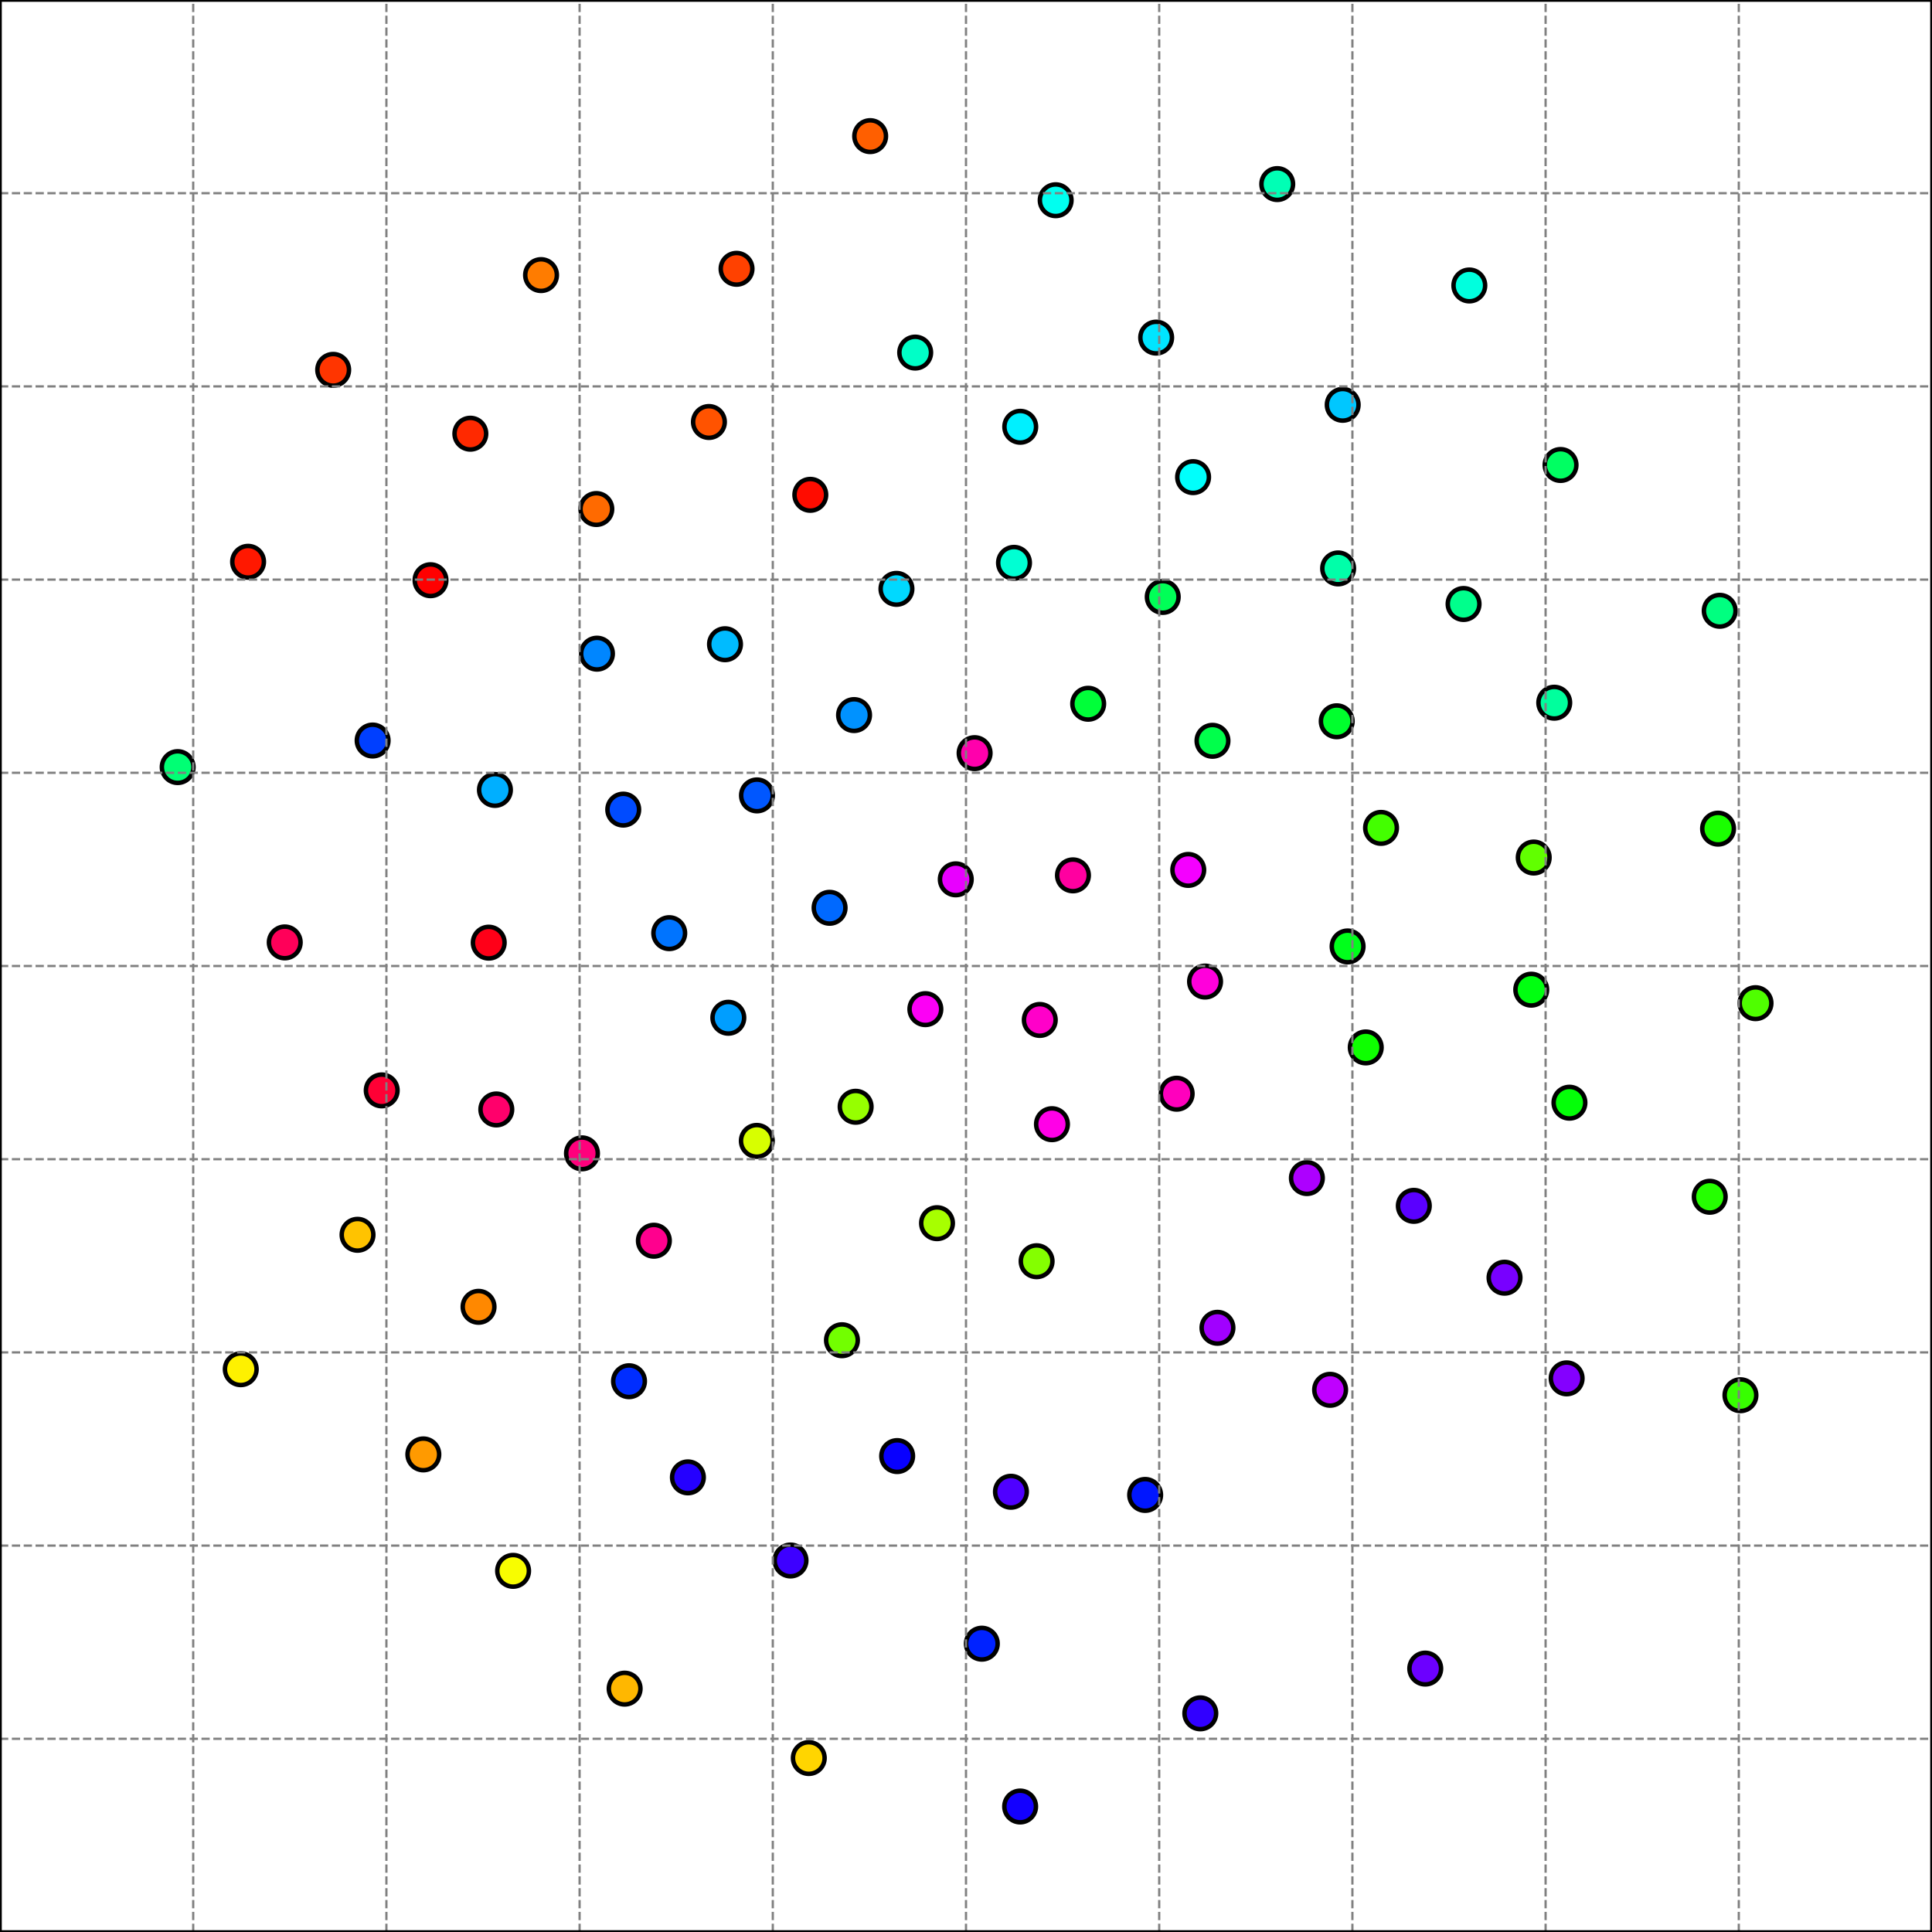 <?xml version="1.0" encoding="utf-8" standalone="no"?>
<!DOCTYPE svg PUBLIC "-//W3C//DTD SVG 1.1//EN"
  "http://www.w3.org/Graphics/SVG/1.1/DTD/svg11.dtd">
<svg xmlns:xlink="http://www.w3.org/1999/xlink" width="432pt" height="432pt" viewBox="0 0 432 432" xmlns="http://www.w3.org/2000/svg" version="1.1">
 <defs>
  <style type="text/css">*{stroke-linejoin: round; stroke-linecap: butt}</style>
 </defs>
 <g id="figure_1">
  <g id="patch_1">
   <path d="M 0 432 
L 432 432 
L 432 0 
L 0 0 
z
" style="fill: #ffffff"/>
  </g>
  <g id="axes_1">
   <g id="patch_2">
    <path d="M 0 432 
L 432 432 
L 432 0 
L 0 0 
z
" style="fill: #ffffff"/>
   </g>
   <g id="PathCollection_1">
    <defs>
     <path id="C0_0_303878a089" d="M 0 3.536 
C 0.938 3.536 1.837 3.163 2.5 2.5 
C 3.163 1.837 3.536 0.938 3.536 -0 
C 3.536 -0.938 3.163 -1.837 2.5 -2.5 
C 1.837 -3.163 0.938 -3.536 0 -3.536 
C -0.938 -3.536 -1.837 -3.163 -2.5 -2.5 
C -3.163 -1.837 -3.536 -0.938 -3.536 0 
C -3.536 0.938 -3.163 1.837 -2.5 2.5 
C -1.837 3.163 -0.938 3.536 0 3.536 
z
"/>
    </defs>
    <g clip-path="url(#pe864b4e8a6)">
     <use xlink:href="#C0_0_303878a089" x="382.304" y="267.601" style="fill: #25ff00; stroke: #000000"/>
    </g>
    <g clip-path="url(#pe864b4e8a6)">
     <use xlink:href="#C0_0_303878a089" x="327.259" y="135.053" style="fill: #00ff8c; stroke: #000000"/>
    </g>
    <g clip-path="url(#pe864b4e8a6)">
     <use xlink:href="#C0_0_303878a089" x="83.321" y="165.583" style="fill: #003fff; stroke: #000000"/>
    </g>
    <g clip-path="url(#pe864b4e8a6)">
     <use xlink:href="#C0_0_303878a089" x="350.305" y="308.204" style="fill: #8400ff; stroke: #000000"/>
    </g>
    <g clip-path="url(#pe864b4e8a6)">
     <use xlink:href="#C0_0_303878a089" x="120.979" y="61.512" style="fill: #ff7c00; stroke: #000000"/>
    </g>
    <g clip-path="url(#pe864b4e8a6)">
     <use xlink:href="#C0_0_303878a089" x="292.223" y="263.421" style="fill: #ad00ff; stroke: #000000"/>
    </g>
    <g clip-path="url(#pe864b4e8a6)">
     <use xlink:href="#C0_0_303878a089" x="266.778" y="106.687" style="fill: #00fffc; stroke: #000000"/>
    </g>
    <g clip-path="url(#pe864b4e8a6)">
     <use xlink:href="#C0_0_303878a089" x="316.133" y="269.629" style="fill: #5a00ff; stroke: #000000"/>
    </g>
    <g clip-path="url(#pe864b4e8a6)">
     <use xlink:href="#C0_0_303878a089" x="153.816" y="330.343" style="fill: #2500ff; stroke: #000000"/>
    </g>
    <g clip-path="url(#pe864b4e8a6)">
     <use xlink:href="#C0_0_303878a089" x="164.693" y="60.105" style="fill: #ff4100; stroke: #000000"/>
    </g>
    <g clip-path="url(#pe864b4e8a6)">
     <use xlink:href="#C0_0_303878a089" x="190.971" y="159.893" style="fill: #0092ff; stroke: #000000"/>
    </g>
    <g clip-path="url(#pe864b4e8a6)">
     <use xlink:href="#C0_0_303878a089" x="162.855" y="227.572" style="fill: #009eff; stroke: #000000"/>
    </g>
    <g clip-path="url(#pe864b4e8a6)">
     <use xlink:href="#C0_0_303878a089" x="228.128" y="95.428" style="fill: #00f0ff; stroke: #000000"/>
    </g>
    <g clip-path="url(#pe864b4e8a6)">
     <use xlink:href="#C0_0_303878a089" x="342.945" y="191.746" style="fill: #61ff00; stroke: #000000"/>
    </g>
    <g clip-path="url(#pe864b4e8a6)">
     <use xlink:href="#C0_0_303878a089" x="231.789" y="282.015" style="fill: #84ff00; stroke: #000000"/>
    </g>
    <g clip-path="url(#pe864b4e8a6)">
     <use xlink:href="#C0_0_303878a089" x="389.167" y="311.976" style="fill: #37ff00; stroke: #000000"/>
    </g>
    <g clip-path="url(#pe864b4e8a6)">
     <use xlink:href="#C0_0_303878a089" x="318.69" y="373.102" style="fill: #6c00ff; stroke: #000000"/>
    </g>
    <g clip-path="url(#pe864b4e8a6)">
     <use xlink:href="#C0_0_303878a089" x="209.519" y="273.507" style="fill: #a7ff00; stroke: #000000"/>
    </g>
    <g clip-path="url(#pe864b4e8a6)">
     <use xlink:href="#C0_0_303878a089" x="336.418" y="285.698" style="fill: #7800ff; stroke: #000000"/>
    </g>
    <g clip-path="url(#pe864b4e8a6)">
     <use xlink:href="#C0_0_303878a089" x="55.473" y="125.616" style="fill: #ff1800; stroke: #000000"/>
    </g>
    <g clip-path="url(#pe864b4e8a6)">
     <use xlink:href="#C0_0_303878a089" x="347.533" y="157.128" style="fill: #00ff9d; stroke: #000000"/>
    </g>
    <g clip-path="url(#pe864b4e8a6)">
     <use xlink:href="#C0_0_303878a089" x="228.106" y="403.939" style="fill: #1300ff; stroke: #000000"/>
    </g>
    <g clip-path="url(#pe864b4e8a6)">
     <use xlink:href="#C0_0_303878a089" x="94.659" y="325.209" style="fill: #ff9a00; stroke: #000000"/>
    </g>
    <g clip-path="url(#pe864b4e8a6)">
     <use xlink:href="#C0_0_303878a089" x="85.354" y="243.815" style="fill: #ff0035; stroke: #000000"/>
    </g>
    <g clip-path="url(#pe864b4e8a6)">
     <use xlink:href="#C0_0_303878a089" x="114.729" y="351.244" style="fill: #f8fd00; stroke: #000000"/>
    </g>
    <g clip-path="url(#pe864b4e8a6)">
     <use xlink:href="#C0_0_303878a089" x="271.113" y="165.642" style="fill: #00ff4b; stroke: #000000"/>
    </g>
    <g clip-path="url(#pe864b4e8a6)">
     <use xlink:href="#C0_0_303878a089" x="301.327" y="211.626" style="fill: #00ff1b; stroke: #000000"/>
    </g>
    <g clip-path="url(#pe864b4e8a6)">
     <use xlink:href="#C0_0_303878a089" x="268.392" y="383.109" style="fill: #3100ff; stroke: #000000"/>
    </g>
    <g clip-path="url(#pe864b4e8a6)">
     <use xlink:href="#C0_0_303878a089" x="348.944" y="103.972" style="fill: #00ff62; stroke: #000000"/>
    </g>
    <g clip-path="url(#pe864b4e8a6)">
     <use xlink:href="#C0_0_303878a089" x="265.696" y="194.517" style="fill: #f400ff; stroke: #000000"/>
    </g>
    <g clip-path="url(#pe864b4e8a6)">
     <use xlink:href="#C0_0_303878a089" x="39.728" y="171.526" style="fill: #00ff74; stroke: #000000"/>
    </g>
    <g clip-path="url(#pe864b4e8a6)">
     <use xlink:href="#C0_0_303878a089" x="384.164" y="185.289" style="fill: #1aff00; stroke: #000000"/>
    </g>
    <g clip-path="url(#pe864b4e8a6)">
     <use xlink:href="#C0_0_303878a089" x="63.669" y="210.726" style="fill: #ff0059; stroke: #000000"/>
    </g>
    <g clip-path="url(#pe864b4e8a6)">
     <use xlink:href="#C0_0_303878a089" x="269.454" y="219.48" style="fill: #ff00db; stroke: #000000"/>
    </g>
    <g clip-path="url(#pe864b4e8a6)">
     <use xlink:href="#C0_0_303878a089" x="133.483" y="146.162" style="fill: #0086ff; stroke: #000000"/>
    </g>
    <g clip-path="url(#pe864b4e8a6)">
     <use xlink:href="#C0_0_303878a089" x="300.23" y="90.516" style="fill: #00c7ff; stroke: #000000"/>
    </g>
    <g clip-path="url(#pe864b4e8a6)">
     <use xlink:href="#C0_0_303878a089" x="213.714" y="196.625" style="fill: #e800ff; stroke: #000000"/>
    </g>
    <g clip-path="url(#pe864b4e8a6)">
     <use xlink:href="#C0_0_303878a089" x="176.761" y="348.93" style="fill: #3d00ff; stroke: #000000"/>
    </g>
    <g clip-path="url(#pe864b4e8a6)">
     <use xlink:href="#C0_0_303878a089" x="305.386" y="234.206" style="fill: #0eff00; stroke: #000000"/>
    </g>
    <g clip-path="url(#pe864b4e8a6)">
     <use xlink:href="#C0_0_303878a089" x="146.208" y="277.429" style="fill: #ff008e; stroke: #000000"/>
    </g>
    <g clip-path="url(#pe864b4e8a6)">
     <use xlink:href="#C0_0_303878a089" x="204.641" y="78.838" style="fill: #00ffc7; stroke: #000000"/>
    </g>
    <g clip-path="url(#pe864b4e8a6)">
     <use xlink:href="#C0_0_303878a089" x="328.546" y="63.833" style="fill: #00ffde; stroke: #000000"/>
    </g>
    <g clip-path="url(#pe864b4e8a6)">
     <use xlink:href="#C0_0_303878a089" x="239.916" y="195.732" style="fill: #ff00a0; stroke: #000000"/>
    </g>
    <g clip-path="url(#pe864b4e8a6)">
     <use xlink:href="#C0_0_303878a089" x="194.572" y="30.439" style="fill: #ff5f00; stroke: #000000"/>
    </g>
    <g clip-path="url(#pe864b4e8a6)">
     <use xlink:href="#C0_0_303878a089" x="243.319" y="157.362" style="fill: #00ff39; stroke: #000000"/>
    </g>
    <g clip-path="url(#pe864b4e8a6)">
     <use xlink:href="#C0_0_303878a089" x="139.671" y="377.584" style="fill: #ffb700; stroke: #000000"/>
    </g>
    <g clip-path="url(#pe864b4e8a6)">
     <use xlink:href="#C0_0_303878a089" x="200.607" y="325.582" style="fill: #0800ff; stroke: #000000"/>
    </g>
    <g clip-path="url(#pe864b4e8a6)">
     <use xlink:href="#C0_0_303878a089" x="236.052" y="44.772" style="fill: #00fff0; stroke: #000000"/>
    </g>
    <g clip-path="url(#pe864b4e8a6)">
     <use xlink:href="#C0_0_303878a089" x="350.931" y="246.565" style="fill: #04ff08; stroke: #000000"/>
    </g>
    <g clip-path="url(#pe864b4e8a6)">
     <use xlink:href="#C0_0_303878a089" x="226.049" y="333.562" style="fill: #4f00ff; stroke: #000000"/>
    </g>
    <g clip-path="url(#pe864b4e8a6)">
     <use xlink:href="#C0_0_303878a089" x="206.913" y="225.65" style="fill: #fc00f5; stroke: #000000"/>
    </g>
    <g clip-path="url(#pe864b4e8a6)">
     <use xlink:href="#C0_0_303878a089" x="285.594" y="41.162" style="fill: #00ffb5; stroke: #000000"/>
    </g>
    <g clip-path="url(#pe864b4e8a6)">
     <use xlink:href="#C0_0_303878a089" x="110.668" y="176.63" style="fill: #00afff; stroke: #000000"/>
    </g>
    <g clip-path="url(#pe864b4e8a6)">
     <use xlink:href="#C0_0_303878a089" x="235.22" y="251.371" style="fill: #ff00e7; stroke: #000000"/>
    </g>
    <g clip-path="url(#pe864b4e8a6)">
     <use xlink:href="#C0_0_303878a089" x="140.65" y="308.845" style="fill: #002dff; stroke: #000000"/>
    </g>
    <g clip-path="url(#pe864b4e8a6)">
     <use xlink:href="#C0_0_303878a089" x="217.926" y="168.405" style="fill: #ff00ac; stroke: #000000"/>
    </g>
    <g clip-path="url(#pe864b4e8a6)">
     <use xlink:href="#C0_0_303878a089" x="79.945" y="276.102" style="fill: #ffc300; stroke: #000000"/>
    </g>
    <g clip-path="url(#pe864b4e8a6)">
     <use xlink:href="#C0_0_303878a089" x="188.262" y="299.679" style="fill: #72ff00; stroke: #000000"/>
    </g>
    <g clip-path="url(#pe864b4e8a6)">
     <use xlink:href="#C0_0_303878a089" x="96.264" y="129.74" style="fill: #ff0000; stroke: #000000"/>
    </g>
    <g clip-path="url(#pe864b4e8a6)">
     <use xlink:href="#C0_0_303878a089" x="181.188" y="110.644" style="fill: #ff0c00; stroke: #000000"/>
    </g>
    <g clip-path="url(#pe864b4e8a6)">
     <use xlink:href="#C0_0_303878a089" x="162.113" y="144.052" style="fill: #00bbff; stroke: #000000"/>
    </g>
    <g clip-path="url(#pe864b4e8a6)">
     <use xlink:href="#C0_0_303878a089" x="130.131" y="257.893" style="fill: #ff007c; stroke: #000000"/>
    </g>
    <g clip-path="url(#pe864b4e8a6)">
     <use xlink:href="#C0_0_303878a089" x="139.359" y="181.031" style="fill: #004bff; stroke: #000000"/>
    </g>
    <g clip-path="url(#pe864b4e8a6)">
     <use xlink:href="#C0_0_303878a089" x="263.106" y="244.557" style="fill: #ff00bd; stroke: #000000"/>
    </g>
    <g clip-path="url(#pe864b4e8a6)">
     <use xlink:href="#C0_0_303878a089" x="297.416" y="310.765" style="fill: #bf00ff; stroke: #000000"/>
    </g>
    <g clip-path="url(#pe864b4e8a6)">
     <use xlink:href="#C0_0_303878a089" x="342.39" y="221.295" style="fill: #00ff10; stroke: #000000"/>
    </g>
    <g clip-path="url(#pe864b4e8a6)">
     <use xlink:href="#C0_0_303878a089" x="107.005" y="292.207" style="fill: #ff8800; stroke: #000000"/>
    </g>
    <g clip-path="url(#pe864b4e8a6)">
     <use xlink:href="#C0_0_303878a089" x="191.323" y="247.474" style="fill: #96ff00; stroke: #000000"/>
    </g>
    <g clip-path="url(#pe864b4e8a6)">
     <use xlink:href="#C0_0_303878a089" x="53.834" y="306.161" style="fill: #fef100; stroke: #000000"/>
    </g>
    <g clip-path="url(#pe864b4e8a6)">
     <use xlink:href="#C0_0_303878a089" x="133.34" y="113.82" style="fill: #ff6a00; stroke: #000000"/>
    </g>
    <g clip-path="url(#pe864b4e8a6)">
     <use xlink:href="#C0_0_303878a089" x="392.539" y="224.311" style="fill: #4fff00; stroke: #000000"/>
    </g>
    <g clip-path="url(#pe864b4e8a6)">
     <use xlink:href="#C0_0_303878a089" x="200.448" y="131.67" style="fill: #00d9ff; stroke: #000000"/>
    </g>
    <g clip-path="url(#pe864b4e8a6)">
     <use xlink:href="#C0_0_303878a089" x="110.976" y="248.076" style="fill: #ff006b; stroke: #000000"/>
    </g>
    <g clip-path="url(#pe864b4e8a6)">
     <use xlink:href="#C0_0_303878a089" x="226.734" y="125.852" style="fill: #00ffd3; stroke: #000000"/>
    </g>
    <g clip-path="url(#pe864b4e8a6)">
     <use xlink:href="#C0_0_303878a089" x="259.991" y="133.475" style="fill: #00ff57; stroke: #000000"/>
    </g>
    <g clip-path="url(#pe864b4e8a6)">
     <use xlink:href="#C0_0_303878a089" x="272.225" y="296.899" style="fill: #a100ff; stroke: #000000"/>
    </g>
    <g clip-path="url(#pe864b4e8a6)">
     <use xlink:href="#C0_0_303878a089" x="232.497" y="228.064" style="fill: #ff00c9; stroke: #000000"/>
    </g>
    <g clip-path="url(#pe864b4e8a6)">
     <use xlink:href="#C0_0_303878a089" x="298.895" y="161.278" style="fill: #00ff2d; stroke: #000000"/>
    </g>
    <g clip-path="url(#pe864b4e8a6)">
     <use xlink:href="#C0_0_303878a089" x="185.5" y="202.985" style="fill: #0069ff; stroke: #000000"/>
    </g>
    <g clip-path="url(#pe864b4e8a6)">
     <use xlink:href="#C0_0_303878a089" x="149.644" y="208.657" style="fill: #0074ff; stroke: #000000"/>
    </g>
    <g clip-path="url(#pe864b4e8a6)">
     <use xlink:href="#C0_0_303878a089" x="169.225" y="255.105" style="fill: #d7ff00; stroke: #000000"/>
    </g>
    <g clip-path="url(#pe864b4e8a6)">
     <use xlink:href="#C0_0_303878a089" x="180.849" y="393.101" style="fill: #ffd500; stroke: #000000"/>
    </g>
    <g clip-path="url(#pe864b4e8a6)">
     <use xlink:href="#C0_0_303878a089" x="258.519" y="75.49" style="fill: #00e5ff; stroke: #000000"/>
    </g>
    <g clip-path="url(#pe864b4e8a6)">
     <use xlink:href="#C0_0_303878a089" x="109.282" y="210.78" style="fill: #ff0018; stroke: #000000"/>
    </g>
    <g clip-path="url(#pe864b4e8a6)">
     <use xlink:href="#C0_0_303878a089" x="105.17" y="96.976" style="fill: #ff2900; stroke: #000000"/>
    </g>
    <g clip-path="url(#pe864b4e8a6)">
     <use xlink:href="#C0_0_303878a089" x="219.541" y="367.531" style="fill: #0022ff; stroke: #000000"/>
    </g>
    <g clip-path="url(#pe864b4e8a6)">
     <use xlink:href="#C0_0_303878a089" x="169.259" y="177.854" style="fill: #0057ff; stroke: #000000"/>
    </g>
    <g clip-path="url(#pe864b4e8a6)">
     <use xlink:href="#C0_0_303878a089" x="299.206" y="127.1" style="fill: #00ffa9; stroke: #000000"/>
    </g>
    <g clip-path="url(#pe864b4e8a6)">
     <use xlink:href="#C0_0_303878a089" x="158.518" y="94.361" style="fill: #ff5300; stroke: #000000"/>
    </g>
    <g clip-path="url(#pe864b4e8a6)">
     <use xlink:href="#C0_0_303878a089" x="308.804" y="185.118" style="fill: #43ff00; stroke: #000000"/>
    </g>
    <g clip-path="url(#pe864b4e8a6)">
     <use xlink:href="#C0_0_303878a089" x="256.06" y="334.27" style="fill: #0016ff; stroke: #000000"/>
    </g>
    <g clip-path="url(#pe864b4e8a6)">
     <use xlink:href="#C0_0_303878a089" x="74.501" y="82.7" style="fill: #ff3500; stroke: #000000"/>
    </g>
    <g clip-path="url(#pe864b4e8a6)">
     <use xlink:href="#C0_0_303878a089" x="384.532" y="136.573" style="fill: #00ff80; stroke: #000000"/>
    </g>
   </g>
   <g id="matplotlib.axis_1">
    <g id="xtick_1">
     <g id="line2d_1">
      <path d="M 0 432 
L 0 0 
" clip-path="url(#pe864b4e8a6)" style="fill: none; stroke-dasharray: 1.85,0.8; stroke-dashoffset: 0; stroke: #808080; stroke-width: 0.5"/>
     </g>
     <g id="line2d_2">
      <defs>
       <path id="mee5a0e4712" d="M 0 0 
L 0 3.5 
" style="stroke: #000000; stroke-width: 0.8"/>
      </defs>
      <g>
       <use xlink:href="#mee5a0e4712" x="0" y="432" style="stroke: #000000; stroke-width: 0.8"/>
      </g>
     </g>
     <g id="text_1">
      <!-- −1.0 -->
      <g transform="translate(-12.141 446.598) scale(0.1 -0.1)">
       <defs>
        <path id="DejaVuSans-2212" d="M 678 2272 
L 4684 2272 
L 4684 1741 
L 678 1741 
L 678 2272 
z
" transform="scale(0.016)"/>
        <path id="DejaVuSans-31" d="M 794 531 
L 1825 531 
L 1825 4091 
L 703 3866 
L 703 4441 
L 1819 4666 
L 2450 4666 
L 2450 531 
L 3481 531 
L 3481 0 
L 794 0 
L 794 531 
z
" transform="scale(0.016)"/>
        <path id="DejaVuSans-2e" d="M 684 794 
L 1344 794 
L 1344 0 
L 684 0 
L 684 794 
z
" transform="scale(0.016)"/>
        <path id="DejaVuSans-30" d="M 2034 4250 
Q 1547 4250 1301 3770 
Q 1056 3291 1056 2328 
Q 1056 1369 1301 889 
Q 1547 409 2034 409 
Q 2525 409 2770 889 
Q 3016 1369 3016 2328 
Q 3016 3291 2770 3770 
Q 2525 4250 2034 4250 
z
M 2034 4750 
Q 2819 4750 3233 4129 
Q 3647 3509 3647 2328 
Q 3647 1150 3233 529 
Q 2819 -91 2034 -91 
Q 1250 -91 836 529 
Q 422 1150 422 2328 
Q 422 3509 836 4129 
Q 1250 4750 2034 4750 
z
" transform="scale(0.016)"/>
       </defs>
       <use xlink:href="#DejaVuSans-2212"/>
       <use xlink:href="#DejaVuSans-31" transform="translate(83.789 0)"/>
       <use xlink:href="#DejaVuSans-2e" transform="translate(147.412 0)"/>
       <use xlink:href="#DejaVuSans-30" transform="translate(179.199 0)"/>
      </g>
     </g>
    </g>
    <g id="xtick_2">
     <g id="line2d_3">
      <path d="M 43.2 432 
L 43.2 0 
" clip-path="url(#pe864b4e8a6)" style="fill: none; stroke-dasharray: 1.85,0.8; stroke-dashoffset: 0; stroke: #808080; stroke-width: 0.5"/>
     </g>
     <g id="line2d_4">
      <g>
       <use xlink:href="#mee5a0e4712" x="43.2" y="432" style="stroke: #000000; stroke-width: 0.8"/>
      </g>
     </g>
     <g id="text_2">
      <!-- −0.8 -->
      <g transform="translate(31.059 446.598) scale(0.1 -0.1)">
       <defs>
        <path id="DejaVuSans-38" d="M 2034 2216 
Q 1584 2216 1326 1975 
Q 1069 1734 1069 1313 
Q 1069 891 1326 650 
Q 1584 409 2034 409 
Q 2484 409 2743 651 
Q 3003 894 3003 1313 
Q 3003 1734 2745 1975 
Q 2488 2216 2034 2216 
z
M 1403 2484 
Q 997 2584 770 2862 
Q 544 3141 544 3541 
Q 544 4100 942 4425 
Q 1341 4750 2034 4750 
Q 2731 4750 3128 4425 
Q 3525 4100 3525 3541 
Q 3525 3141 3298 2862 
Q 3072 2584 2669 2484 
Q 3125 2378 3379 2068 
Q 3634 1759 3634 1313 
Q 3634 634 3220 271 
Q 2806 -91 2034 -91 
Q 1263 -91 848 271 
Q 434 634 434 1313 
Q 434 1759 690 2068 
Q 947 2378 1403 2484 
z
M 1172 3481 
Q 1172 3119 1398 2916 
Q 1625 2713 2034 2713 
Q 2441 2713 2670 2916 
Q 2900 3119 2900 3481 
Q 2900 3844 2670 4047 
Q 2441 4250 2034 4250 
Q 1625 4250 1398 4047 
Q 1172 3844 1172 3481 
z
" transform="scale(0.016)"/>
       </defs>
       <use xlink:href="#DejaVuSans-2212"/>
       <use xlink:href="#DejaVuSans-30" transform="translate(83.789 0)"/>
       <use xlink:href="#DejaVuSans-2e" transform="translate(147.412 0)"/>
       <use xlink:href="#DejaVuSans-38" transform="translate(179.199 0)"/>
      </g>
     </g>
    </g>
    <g id="xtick_3">
     <g id="line2d_5">
      <path d="M 86.4 432 
L 86.4 0 
" clip-path="url(#pe864b4e8a6)" style="fill: none; stroke-dasharray: 1.85,0.8; stroke-dashoffset: 0; stroke: #808080; stroke-width: 0.5"/>
     </g>
     <g id="line2d_6">
      <g>
       <use xlink:href="#mee5a0e4712" x="86.4" y="432" style="stroke: #000000; stroke-width: 0.8"/>
      </g>
     </g>
     <g id="text_3">
      <!-- −0.6 -->
      <g transform="translate(74.259 446.598) scale(0.1 -0.1)">
       <defs>
        <path id="DejaVuSans-36" d="M 2113 2584 
Q 1688 2584 1439 2293 
Q 1191 2003 1191 1497 
Q 1191 994 1439 701 
Q 1688 409 2113 409 
Q 2538 409 2786 701 
Q 3034 994 3034 1497 
Q 3034 2003 2786 2293 
Q 2538 2584 2113 2584 
z
M 3366 4563 
L 3366 3988 
Q 3128 4100 2886 4159 
Q 2644 4219 2406 4219 
Q 1781 4219 1451 3797 
Q 1122 3375 1075 2522 
Q 1259 2794 1537 2939 
Q 1816 3084 2150 3084 
Q 2853 3084 3261 2657 
Q 3669 2231 3669 1497 
Q 3669 778 3244 343 
Q 2819 -91 2113 -91 
Q 1303 -91 875 529 
Q 447 1150 447 2328 
Q 447 3434 972 4092 
Q 1497 4750 2381 4750 
Q 2619 4750 2861 4703 
Q 3103 4656 3366 4563 
z
" transform="scale(0.016)"/>
       </defs>
       <use xlink:href="#DejaVuSans-2212"/>
       <use xlink:href="#DejaVuSans-30" transform="translate(83.789 0)"/>
       <use xlink:href="#DejaVuSans-2e" transform="translate(147.412 0)"/>
       <use xlink:href="#DejaVuSans-36" transform="translate(179.199 0)"/>
      </g>
     </g>
    </g>
    <g id="xtick_4">
     <g id="line2d_7">
      <path d="M 129.6 432 
L 129.6 0 
" clip-path="url(#pe864b4e8a6)" style="fill: none; stroke-dasharray: 1.85,0.8; stroke-dashoffset: 0; stroke: #808080; stroke-width: 0.5"/>
     </g>
     <g id="line2d_8">
      <g>
       <use xlink:href="#mee5a0e4712" x="129.6" y="432" style="stroke: #000000; stroke-width: 0.8"/>
      </g>
     </g>
     <g id="text_4">
      <!-- −0.4 -->
      <g transform="translate(117.459 446.598) scale(0.1 -0.1)">
       <defs>
        <path id="DejaVuSans-34" d="M 2419 4116 
L 825 1625 
L 2419 1625 
L 2419 4116 
z
M 2253 4666 
L 3047 4666 
L 3047 1625 
L 3713 1625 
L 3713 1100 
L 3047 1100 
L 3047 0 
L 2419 0 
L 2419 1100 
L 313 1100 
L 313 1709 
L 2253 4666 
z
" transform="scale(0.016)"/>
       </defs>
       <use xlink:href="#DejaVuSans-2212"/>
       <use xlink:href="#DejaVuSans-30" transform="translate(83.789 0)"/>
       <use xlink:href="#DejaVuSans-2e" transform="translate(147.412 0)"/>
       <use xlink:href="#DejaVuSans-34" transform="translate(179.199 0)"/>
      </g>
     </g>
    </g>
    <g id="xtick_5">
     <g id="line2d_9">
      <path d="M 172.8 432 
L 172.8 0 
" clip-path="url(#pe864b4e8a6)" style="fill: none; stroke-dasharray: 1.85,0.8; stroke-dashoffset: 0; stroke: #808080; stroke-width: 0.5"/>
     </g>
     <g id="line2d_10">
      <g>
       <use xlink:href="#mee5a0e4712" x="172.8" y="432" style="stroke: #000000; stroke-width: 0.8"/>
      </g>
     </g>
     <g id="text_5">
      <!-- −0.2 -->
      <g transform="translate(160.659 446.598) scale(0.1 -0.1)">
       <defs>
        <path id="DejaVuSans-32" d="M 1228 531 
L 3431 531 
L 3431 0 
L 469 0 
L 469 531 
Q 828 903 1448 1529 
Q 2069 2156 2228 2338 
Q 2531 2678 2651 2914 
Q 2772 3150 2772 3378 
Q 2772 3750 2511 3984 
Q 2250 4219 1831 4219 
Q 1534 4219 1204 4116 
Q 875 4013 500 3803 
L 500 4441 
Q 881 4594 1212 4672 
Q 1544 4750 1819 4750 
Q 2544 4750 2975 4387 
Q 3406 4025 3406 3419 
Q 3406 3131 3298 2873 
Q 3191 2616 2906 2266 
Q 2828 2175 2409 1742 
Q 1991 1309 1228 531 
z
" transform="scale(0.016)"/>
       </defs>
       <use xlink:href="#DejaVuSans-2212"/>
       <use xlink:href="#DejaVuSans-30" transform="translate(83.789 0)"/>
       <use xlink:href="#DejaVuSans-2e" transform="translate(147.412 0)"/>
       <use xlink:href="#DejaVuSans-32" transform="translate(179.199 0)"/>
      </g>
     </g>
    </g>
    <g id="xtick_6">
     <g id="line2d_11">
      <path d="M 216 432 
L 216 0 
" clip-path="url(#pe864b4e8a6)" style="fill: none; stroke-dasharray: 1.85,0.8; stroke-dashoffset: 0; stroke: #808080; stroke-width: 0.5"/>
     </g>
     <g id="line2d_12">
      <g>
       <use xlink:href="#mee5a0e4712" x="216" y="432" style="stroke: #000000; stroke-width: 0.8"/>
      </g>
     </g>
     <g id="text_6">
      <!-- 0.0 -->
      <g transform="translate(208.048 446.598) scale(0.1 -0.1)">
       <use xlink:href="#DejaVuSans-30"/>
       <use xlink:href="#DejaVuSans-2e" transform="translate(63.623 0)"/>
       <use xlink:href="#DejaVuSans-30" transform="translate(95.41 0)"/>
      </g>
     </g>
    </g>
    <g id="xtick_7">
     <g id="line2d_13">
      <path d="M 259.2 432 
L 259.2 0 
" clip-path="url(#pe864b4e8a6)" style="fill: none; stroke-dasharray: 1.85,0.8; stroke-dashoffset: 0; stroke: #808080; stroke-width: 0.5"/>
     </g>
     <g id="line2d_14">
      <g>
       <use xlink:href="#mee5a0e4712" x="259.2" y="432" style="stroke: #000000; stroke-width: 0.8"/>
      </g>
     </g>
     <g id="text_7">
      <!-- 0.2 -->
      <g transform="translate(251.248 446.598) scale(0.1 -0.1)">
       <use xlink:href="#DejaVuSans-30"/>
       <use xlink:href="#DejaVuSans-2e" transform="translate(63.623 0)"/>
       <use xlink:href="#DejaVuSans-32" transform="translate(95.41 0)"/>
      </g>
     </g>
    </g>
    <g id="xtick_8">
     <g id="line2d_15">
      <path d="M 302.4 432 
L 302.4 0 
" clip-path="url(#pe864b4e8a6)" style="fill: none; stroke-dasharray: 1.85,0.8; stroke-dashoffset: 0; stroke: #808080; stroke-width: 0.5"/>
     </g>
     <g id="line2d_16">
      <g>
       <use xlink:href="#mee5a0e4712" x="302.4" y="432" style="stroke: #000000; stroke-width: 0.8"/>
      </g>
     </g>
     <g id="text_8">
      <!-- 0.4 -->
      <g transform="translate(294.448 446.598) scale(0.1 -0.1)">
       <use xlink:href="#DejaVuSans-30"/>
       <use xlink:href="#DejaVuSans-2e" transform="translate(63.623 0)"/>
       <use xlink:href="#DejaVuSans-34" transform="translate(95.41 0)"/>
      </g>
     </g>
    </g>
    <g id="xtick_9">
     <g id="line2d_17">
      <path d="M 345.6 432 
L 345.6 0 
" clip-path="url(#pe864b4e8a6)" style="fill: none; stroke-dasharray: 1.85,0.8; stroke-dashoffset: 0; stroke: #808080; stroke-width: 0.5"/>
     </g>
     <g id="line2d_18">
      <g>
       <use xlink:href="#mee5a0e4712" x="345.6" y="432" style="stroke: #000000; stroke-width: 0.8"/>
      </g>
     </g>
     <g id="text_9">
      <!-- 0.6 -->
      <g transform="translate(337.648 446.598) scale(0.1 -0.1)">
       <use xlink:href="#DejaVuSans-30"/>
       <use xlink:href="#DejaVuSans-2e" transform="translate(63.623 0)"/>
       <use xlink:href="#DejaVuSans-36" transform="translate(95.41 0)"/>
      </g>
     </g>
    </g>
    <g id="xtick_10">
     <g id="line2d_19">
      <path d="M 388.8 432 
L 388.8 0 
" clip-path="url(#pe864b4e8a6)" style="fill: none; stroke-dasharray: 1.85,0.8; stroke-dashoffset: 0; stroke: #808080; stroke-width: 0.5"/>
     </g>
     <g id="line2d_20">
      <g>
       <use xlink:href="#mee5a0e4712" x="388.8" y="432" style="stroke: #000000; stroke-width: 0.8"/>
      </g>
     </g>
     <g id="text_10">
      <!-- 0.8 -->
      <g transform="translate(380.848 446.598) scale(0.1 -0.1)">
       <use xlink:href="#DejaVuSans-30"/>
       <use xlink:href="#DejaVuSans-2e" transform="translate(63.623 0)"/>
       <use xlink:href="#DejaVuSans-38" transform="translate(95.41 0)"/>
      </g>
     </g>
    </g>
    <g id="xtick_11">
     <g id="line2d_21">
      <path d="M 432 432 
L 432 0 
" clip-path="url(#pe864b4e8a6)" style="fill: none; stroke-dasharray: 1.85,0.8; stroke-dashoffset: 0; stroke: #808080; stroke-width: 0.5"/>
     </g>
     <g id="line2d_22">
      <g>
       <use xlink:href="#mee5a0e4712" x="432" y="432" style="stroke: #000000; stroke-width: 0.8"/>
      </g>
     </g>
     <g id="text_11">
      <!-- 1.0 -->
      <g transform="translate(424.048 446.598) scale(0.1 -0.1)">
       <use xlink:href="#DejaVuSans-31"/>
       <use xlink:href="#DejaVuSans-2e" transform="translate(63.623 0)"/>
       <use xlink:href="#DejaVuSans-30" transform="translate(95.41 0)"/>
      </g>
     </g>
    </g>
   </g>
   <g id="matplotlib.axis_2">
    <g id="ytick_1">
     <g id="line2d_23">
      <path d="M 0 432 
L 432 432 
" clip-path="url(#pe864b4e8a6)" style="fill: none; stroke-dasharray: 1.85,0.8; stroke-dashoffset: 0; stroke: #808080; stroke-width: 0.5"/>
     </g>
     <g id="line2d_24">
      <defs>
       <path id="me5e73ddb7f" d="M 0 0 
L -3.5 0 
" style="stroke: #000000; stroke-width: 0.8"/>
      </defs>
      <g>
       <use xlink:href="#me5e73ddb7f" x="0" y="432" style="stroke: #000000; stroke-width: 0.8"/>
      </g>
     </g>
     <g id="text_12">
      <!-- −1.0 -->
      <g transform="translate(-31.283 435.799) scale(0.1 -0.1)">
       <use xlink:href="#DejaVuSans-2212"/>
       <use xlink:href="#DejaVuSans-31" transform="translate(83.789 0)"/>
       <use xlink:href="#DejaVuSans-2e" transform="translate(147.412 0)"/>
       <use xlink:href="#DejaVuSans-30" transform="translate(179.199 0)"/>
      </g>
     </g>
    </g>
    <g id="ytick_2">
     <g id="line2d_25">
      <path d="M 0 388.8 
L 432 388.8 
" clip-path="url(#pe864b4e8a6)" style="fill: none; stroke-dasharray: 1.85,0.8; stroke-dashoffset: 0; stroke: #808080; stroke-width: 0.5"/>
     </g>
     <g id="line2d_26">
      <g>
       <use xlink:href="#me5e73ddb7f" x="0" y="388.8" style="stroke: #000000; stroke-width: 0.8"/>
      </g>
     </g>
     <g id="text_13">
      <!-- −0.8 -->
      <g transform="translate(-31.283 392.599) scale(0.1 -0.1)">
       <use xlink:href="#DejaVuSans-2212"/>
       <use xlink:href="#DejaVuSans-30" transform="translate(83.789 0)"/>
       <use xlink:href="#DejaVuSans-2e" transform="translate(147.412 0)"/>
       <use xlink:href="#DejaVuSans-38" transform="translate(179.199 0)"/>
      </g>
     </g>
    </g>
    <g id="ytick_3">
     <g id="line2d_27">
      <path d="M 0 345.6 
L 432 345.6 
" clip-path="url(#pe864b4e8a6)" style="fill: none; stroke-dasharray: 1.85,0.8; stroke-dashoffset: 0; stroke: #808080; stroke-width: 0.5"/>
     </g>
     <g id="line2d_28">
      <g>
       <use xlink:href="#me5e73ddb7f" x="0" y="345.6" style="stroke: #000000; stroke-width: 0.8"/>
      </g>
     </g>
     <g id="text_14">
      <!-- −0.6 -->
      <g transform="translate(-31.283 349.399) scale(0.1 -0.1)">
       <use xlink:href="#DejaVuSans-2212"/>
       <use xlink:href="#DejaVuSans-30" transform="translate(83.789 0)"/>
       <use xlink:href="#DejaVuSans-2e" transform="translate(147.412 0)"/>
       <use xlink:href="#DejaVuSans-36" transform="translate(179.199 0)"/>
      </g>
     </g>
    </g>
    <g id="ytick_4">
     <g id="line2d_29">
      <path d="M 0 302.4 
L 432 302.4 
" clip-path="url(#pe864b4e8a6)" style="fill: none; stroke-dasharray: 1.85,0.8; stroke-dashoffset: 0; stroke: #808080; stroke-width: 0.5"/>
     </g>
     <g id="line2d_30">
      <g>
       <use xlink:href="#me5e73ddb7f" x="0" y="302.4" style="stroke: #000000; stroke-width: 0.8"/>
      </g>
     </g>
     <g id="text_15">
      <!-- −0.4 -->
      <g transform="translate(-31.283 306.199) scale(0.1 -0.1)">
       <use xlink:href="#DejaVuSans-2212"/>
       <use xlink:href="#DejaVuSans-30" transform="translate(83.789 0)"/>
       <use xlink:href="#DejaVuSans-2e" transform="translate(147.412 0)"/>
       <use xlink:href="#DejaVuSans-34" transform="translate(179.199 0)"/>
      </g>
     </g>
    </g>
    <g id="ytick_5">
     <g id="line2d_31">
      <path d="M 0 259.2 
L 432 259.2 
" clip-path="url(#pe864b4e8a6)" style="fill: none; stroke-dasharray: 1.85,0.8; stroke-dashoffset: 0; stroke: #808080; stroke-width: 0.5"/>
     </g>
     <g id="line2d_32">
      <g>
       <use xlink:href="#me5e73ddb7f" x="0" y="259.2" style="stroke: #000000; stroke-width: 0.8"/>
      </g>
     </g>
     <g id="text_16">
      <!-- −0.2 -->
      <g transform="translate(-31.283 262.999) scale(0.1 -0.1)">
       <use xlink:href="#DejaVuSans-2212"/>
       <use xlink:href="#DejaVuSans-30" transform="translate(83.789 0)"/>
       <use xlink:href="#DejaVuSans-2e" transform="translate(147.412 0)"/>
       <use xlink:href="#DejaVuSans-32" transform="translate(179.199 0)"/>
      </g>
     </g>
    </g>
    <g id="ytick_6">
     <g id="line2d_33">
      <path d="M 0 216 
L 432 216 
" clip-path="url(#pe864b4e8a6)" style="fill: none; stroke-dasharray: 1.85,0.8; stroke-dashoffset: 0; stroke: #808080; stroke-width: 0.5"/>
     </g>
     <g id="line2d_34">
      <g>
       <use xlink:href="#me5e73ddb7f" x="0" y="216" style="stroke: #000000; stroke-width: 0.8"/>
      </g>
     </g>
     <g id="text_17">
      <!-- 0.0 -->
      <g transform="translate(-22.903 219.799) scale(0.1 -0.1)">
       <use xlink:href="#DejaVuSans-30"/>
       <use xlink:href="#DejaVuSans-2e" transform="translate(63.623 0)"/>
       <use xlink:href="#DejaVuSans-30" transform="translate(95.41 0)"/>
      </g>
     </g>
    </g>
    <g id="ytick_7">
     <g id="line2d_35">
      <path d="M 0 172.8 
L 432 172.8 
" clip-path="url(#pe864b4e8a6)" style="fill: none; stroke-dasharray: 1.85,0.8; stroke-dashoffset: 0; stroke: #808080; stroke-width: 0.5"/>
     </g>
     <g id="line2d_36">
      <g>
       <use xlink:href="#me5e73ddb7f" x="0" y="172.8" style="stroke: #000000; stroke-width: 0.8"/>
      </g>
     </g>
     <g id="text_18">
      <!-- 0.2 -->
      <g transform="translate(-22.903 176.599) scale(0.1 -0.1)">
       <use xlink:href="#DejaVuSans-30"/>
       <use xlink:href="#DejaVuSans-2e" transform="translate(63.623 0)"/>
       <use xlink:href="#DejaVuSans-32" transform="translate(95.41 0)"/>
      </g>
     </g>
    </g>
    <g id="ytick_8">
     <g id="line2d_37">
      <path d="M 0 129.6 
L 432 129.6 
" clip-path="url(#pe864b4e8a6)" style="fill: none; stroke-dasharray: 1.85,0.8; stroke-dashoffset: 0; stroke: #808080; stroke-width: 0.5"/>
     </g>
     <g id="line2d_38">
      <g>
       <use xlink:href="#me5e73ddb7f" x="0" y="129.6" style="stroke: #000000; stroke-width: 0.8"/>
      </g>
     </g>
     <g id="text_19">
      <!-- 0.4 -->
      <g transform="translate(-22.903 133.399) scale(0.1 -0.1)">
       <use xlink:href="#DejaVuSans-30"/>
       <use xlink:href="#DejaVuSans-2e" transform="translate(63.623 0)"/>
       <use xlink:href="#DejaVuSans-34" transform="translate(95.41 0)"/>
      </g>
     </g>
    </g>
    <g id="ytick_9">
     <g id="line2d_39">
      <path d="M 0 86.4 
L 432 86.4 
" clip-path="url(#pe864b4e8a6)" style="fill: none; stroke-dasharray: 1.85,0.8; stroke-dashoffset: 0; stroke: #808080; stroke-width: 0.5"/>
     </g>
     <g id="line2d_40">
      <g>
       <use xlink:href="#me5e73ddb7f" x="0" y="86.4" style="stroke: #000000; stroke-width: 0.8"/>
      </g>
     </g>
     <g id="text_20">
      <!-- 0.6 -->
      <g transform="translate(-22.903 90.199) scale(0.1 -0.1)">
       <use xlink:href="#DejaVuSans-30"/>
       <use xlink:href="#DejaVuSans-2e" transform="translate(63.623 0)"/>
       <use xlink:href="#DejaVuSans-36" transform="translate(95.41 0)"/>
      </g>
     </g>
    </g>
    <g id="ytick_10">
     <g id="line2d_41">
      <path d="M 0 43.2 
L 432 43.2 
" clip-path="url(#pe864b4e8a6)" style="fill: none; stroke-dasharray: 1.85,0.8; stroke-dashoffset: 0; stroke: #808080; stroke-width: 0.5"/>
     </g>
     <g id="line2d_42">
      <g>
       <use xlink:href="#me5e73ddb7f" x="0" y="43.2" style="stroke: #000000; stroke-width: 0.8"/>
      </g>
     </g>
     <g id="text_21">
      <!-- 0.8 -->
      <g transform="translate(-22.903 46.999) scale(0.1 -0.1)">
       <use xlink:href="#DejaVuSans-30"/>
       <use xlink:href="#DejaVuSans-2e" transform="translate(63.623 0)"/>
       <use xlink:href="#DejaVuSans-38" transform="translate(95.41 0)"/>
      </g>
     </g>
    </g>
    <g id="ytick_11">
     <g id="line2d_43">
      <path d="M 0 0 
L 432 0 
" clip-path="url(#pe864b4e8a6)" style="fill: none; stroke-dasharray: 1.85,0.8; stroke-dashoffset: 0; stroke: #808080; stroke-width: 0.5"/>
     </g>
     <g id="line2d_44">
      <g>
       <use xlink:href="#me5e73ddb7f" x="0" y="0" style="stroke: #000000; stroke-width: 0.8"/>
      </g>
     </g>
     <g id="text_22">
      <!-- 1.0 -->
      <g transform="translate(-22.903 3.799) scale(0.1 -0.1)">
       <use xlink:href="#DejaVuSans-31"/>
       <use xlink:href="#DejaVuSans-2e" transform="translate(63.623 0)"/>
       <use xlink:href="#DejaVuSans-30" transform="translate(95.41 0)"/>
      </g>
     </g>
    </g>
   </g>
   <g id="patch_3">
    <path d="M 0 432 
L 0 0 
" style="fill: none; stroke: #000000; stroke-width: 0.8; stroke-linejoin: miter; stroke-linecap: square"/>
   </g>
   <g id="patch_4">
    <path d="M 432 432 
L 432 0 
" style="fill: none; stroke: #000000; stroke-width: 0.8; stroke-linejoin: miter; stroke-linecap: square"/>
   </g>
   <g id="patch_5">
    <path d="M 0 432 
L 432 432 
" style="fill: none; stroke: #000000; stroke-width: 0.8; stroke-linejoin: miter; stroke-linecap: square"/>
   </g>
   <g id="patch_6">
    <path d="M 0 0 
L 432 0 
" style="fill: none; stroke: #000000; stroke-width: 0.8; stroke-linejoin: miter; stroke-linecap: square"/>
   </g>
  </g>
 </g>
 <defs>
  <clipPath id="pe864b4e8a6">
   <rect x="0" y="0" width="432" height="432"/>
  </clipPath>
 </defs>
</svg>
